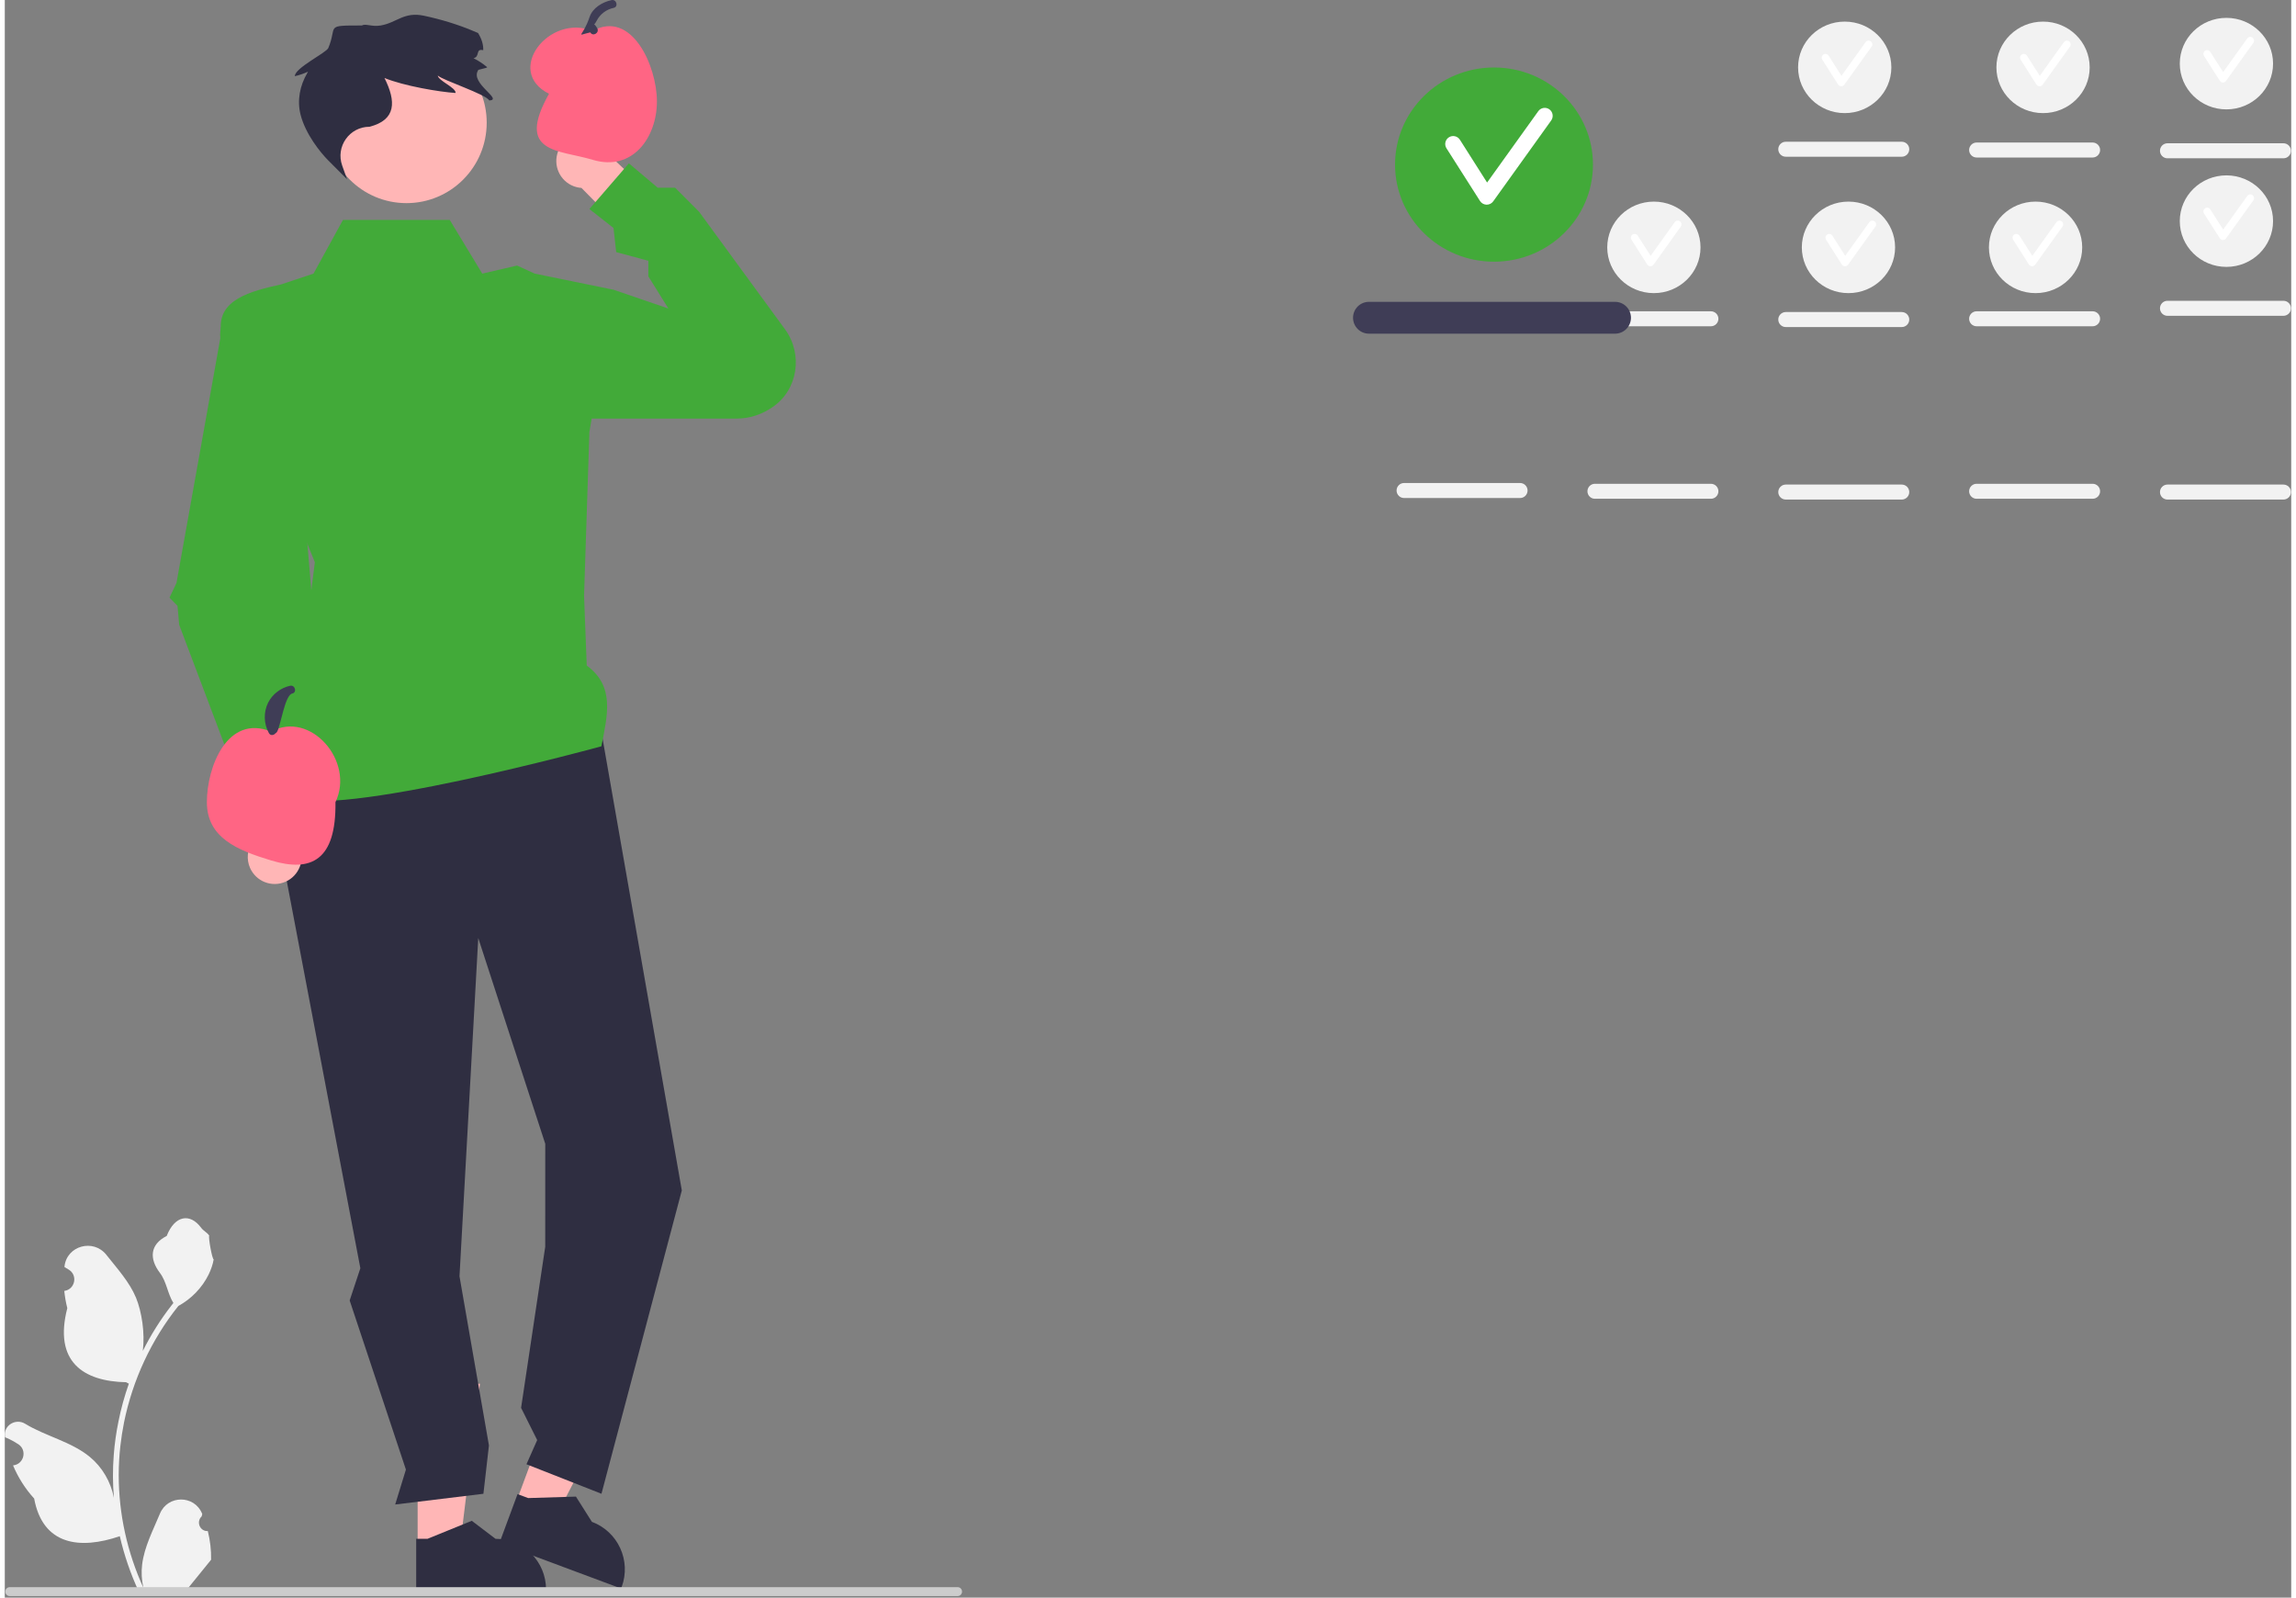 <?xml version="1.0" encoding="UTF-8"?>
<svg xmlns="http://www.w3.org/2000/svg" xmlns:xlink="http://www.w3.org/1999/xlink" width="240px" height="167px" viewBox="0 0 239 167" version="1.1">
<rect x="0" y="0" width="239" height="167" fill="#808080" stroke="none"/>
<g id="surface1">
<path style=" stroke:none;fill-rule:nonzero;fill:rgb(100%,71.373%,71.373%);fill-opacity:1;" d="M 63.219 16.238 L 69.34 22.02 L 66.531 25.984 L 60.277 19.641 C 60.008 19.625 59.734 19.566 59.465 19.465 C 58.012 18.91 57.281 17.281 57.836 15.824 C 58.391 14.367 60.016 13.637 61.469 14.191 C 62.395 14.543 63.023 15.336 63.219 16.238 Z M 63.219 16.238 "/>
<path style=" stroke:none;fill-rule:nonzero;fill:rgb(100%,71.373%,71.373%);fill-opacity:1;" d="M 43.156 161.707 L 47.574 161.703 L 49.672 144.637 L 43.156 144.637 Z M 43.156 161.707 "/>
<path style=" stroke:none;fill-rule:nonzero;fill:rgb(18.431%,18.039%,25.49%);fill-opacity:1;" d="M 43.004 166.32 L 56.578 166.32 L 56.578 166.148 C 56.578 163.223 54.215 160.852 51.297 160.852 L 51.293 160.852 L 48.816 158.969 L 44.188 160.852 L 43.004 160.852 Z M 43.004 166.32 "/>
<path style=" stroke:none;fill-rule:nonzero;fill:rgb(100%,71.373%,71.373%);fill-opacity:1;" d="M 53.449 157.031 L 57.586 158.574 L 65.492 143.312 L 59.387 141.035 Z M 53.449 157.031 "/>
<path style=" stroke:none;fill-rule:nonzero;fill:rgb(18.431%,18.039%,25.49%);fill-opacity:1;" d="M 51.699 161.305 L 64.422 166.047 L 64.484 165.887 C 65.5 163.145 64.105 160.098 61.371 159.078 L 59.703 156.441 L 54.711 156.594 L 53.598 156.18 Z M 51.699 161.305 "/>
<path style=" stroke:none;fill-rule:nonzero;fill:rgb(18.431%,18.039%,25.49%);fill-opacity:1;" d="M 61.812 73.359 L 70.77 124.434 L 62.371 156.145 L 54.531 153.059 L 55.652 150.531 L 53.969 147.164 L 56.492 130.328 L 56.496 119.566 L 49.492 98.055 L 47.531 133.414 L 50.609 151.094 L 50.031 156.145 L 40.809 157.266 L 41.93 153.617 L 36.051 135.938 L 37.168 132.57 L 29.328 91.32 L 31.289 78.129 Z M 61.812 73.359 "/>
<path style=" stroke:none;fill-rule:nonzero;fill:rgb(25.882%,66.667%,22.353%);fill-opacity:1;" d="M 35.352 22.988 L 46.512 22.988 L 49.91 28.602 L 53.551 27.758 L 55.395 28.602 L 63.629 30.285 L 61.109 45.156 L 60.551 62.277 L 60.832 69.57 C 63.773 71.727 63.016 74.699 62.363 78.012 C 62.363 78.012 34.23 85.723 29.75 83.258 L 29.75 80.078 L 32.41 58.77 L 22.609 34.633 C 22.18 31.332 25.664 30.438 28.91 29.723 L 32.27 28.602 Z M 35.352 22.988 "/>
<path style=" stroke:none;fill-rule:nonzero;fill:rgb(25.882%,66.667%,22.353%);fill-opacity:1;" d="M 61.109 32.25 L 63.629 30.285 L 69.363 32.25 L 67.27 28.883 L 67.27 27.258 L 63.91 26.355 L 63.629 23.832 L 61.109 21.852 L 65.238 17.078 L 68.25 19.621 L 70.07 19.621 L 72.574 22.133 L 81.555 34.418 C 83.465 37.031 82.914 40.773 80.23 42.574 C 79.199 43.27 77.961 43.754 76.512 43.754 L 60.633 43.754 Z M 61.109 32.25 "/>
<path style=" stroke:none;fill-rule:nonzero;fill:rgb(100%,71.373%,71.373%);fill-opacity:1;" d="M 50.375 12.824 C 50.375 17.469 46.621 21.234 41.988 21.234 C 37.355 21.234 33.598 17.469 33.598 12.824 C 33.598 8.184 37.355 4.418 41.988 4.418 C 46.621 4.418 50.375 8.184 50.375 12.824 Z M 50.375 12.824 "/>
<path style=" stroke:none;fill-rule:nonzero;fill:rgb(100%,71.373%,71.373%);fill-opacity:1;" d="M 25.859 88.035 L 25.664 79.609 L 30.449 78.824 L 30.344 87.738 C 30.52 87.945 30.672 88.18 30.789 88.445 C 31.418 89.867 30.773 91.535 29.352 92.164 C 27.93 92.793 26.266 92.148 25.637 90.723 C 25.238 89.816 25.355 88.809 25.859 88.035 Z M 25.859 88.035 "/>
<path style=" stroke:none;fill-rule:nonzero;fill:rgb(25.882%,66.667%,22.353%);fill-opacity:1;" d="M 25.719 31.941 C 23.832 31.832 22.305 33.461 22.531 35.344 L 17.949 60.93 L 17.219 62.469 L 18.055 63.332 L 18.23 65.316 L 25.207 83.777 L 33.926 84.102 L 30.676 45.473 L 28.422 33.996 C 28.02 32.824 26.953 32.012 25.719 31.941 Z M 25.719 31.941 "/>
<path style=" stroke:none;fill-rule:nonzero;fill:rgb(100%,39.608%,51.765%);fill-opacity:1;" d="M 34.566 83.852 C 34.648 89.918 32.047 91.215 27.848 89.945 C 24.293 88.871 21.125 87.57 21.125 83.852 C 21.125 80.129 23.285 74.629 27.848 76.473 C 31.926 74.23 36.613 79.551 34.566 83.852 Z M 34.566 83.852 "/>
<path style=" stroke:none;fill-rule:nonzero;fill:rgb(24.706%,23.922%,33.725%);fill-opacity:1;" d="M 27.605 76.625 C 27.066 75.648 27.031 74.453 27.527 73.449 C 27.973 72.559 28.852 71.895 29.82 71.684 C 30.348 71.57 30.574 72.383 30.043 72.496 C 29.289 72.66 28.852 75.762 28.488 76.445 C 28.102 77.184 27.934 75.477 28.328 76.199 C 28.59 76.676 27.863 77.102 27.605 76.625 Z M 27.605 76.625 "/>
<path style=" stroke:none;fill-rule:nonzero;fill:rgb(100%,39.608%,51.765%);fill-opacity:1;" d="M 68.168 10.609 C 68.168 14.328 65.648 17.973 61.445 16.703 C 57.895 15.629 53.363 16.074 56.887 9.801 C 52.191 7.449 56.887 1.387 61.445 3.23 C 65.527 0.988 68.168 6.887 68.168 10.609 Z M 68.168 10.609 "/>
<path style=" stroke:none;fill-rule:nonzero;fill:rgb(24.706%,23.922%,33.725%);fill-opacity:1;" d="M 61.203 3.383 C 59.57 3.766 60.41 3.93 61.129 1.777 C 61.445 0.832 62.453 0.219 63.422 0.012 C 63.949 -0.102 64.172 0.707 63.645 0.824 C 62.891 0.984 62.246 1.457 61.883 2.145 C 61.496 2.883 61.535 2.234 61.93 2.957 C 62.191 3.434 61.465 3.859 61.203 3.383 Z M 61.203 3.383 "/>
<path style=" stroke:none;fill-rule:nonzero;fill:rgb(94.902%,94.902%,94.902%);fill-opacity:1;" d="M 21.223 160.043 C 20.414 160.094 19.969 159.09 20.582 158.504 L 20.641 158.262 C 20.633 158.242 20.625 158.223 20.617 158.203 C 19.801 156.25 17.031 156.262 16.219 158.219 C 15.5 159.953 14.586 161.691 14.359 163.527 C 14.258 164.34 14.305 165.164 14.484 165.961 C 12.797 162.27 11.91 158.242 11.91 154.191 C 11.91 153.172 11.969 152.156 12.082 151.141 C 12.176 150.309 12.305 149.484 12.469 148.664 C 13.371 144.246 15.324 140.035 18.141 136.516 C 19.496 135.773 20.625 134.617 21.309 133.227 C 21.551 132.723 21.746 132.184 21.836 131.637 C 21.68 131.656 21.254 129.305 21.371 129.16 C 21.156 128.832 20.773 128.672 20.535 128.352 C 19.371 126.766 17.762 127.043 16.926 129.195 C 15.133 130.105 15.113 131.605 16.215 133.055 C 16.914 133.973 17.012 135.219 17.625 136.203 C 17.562 136.285 17.496 136.363 17.434 136.445 C 16.273 137.934 15.273 139.531 14.426 141.215 C 14.668 139.344 14.312 137.094 13.715 135.645 C 13.027 133.992 11.746 132.598 10.617 131.168 C 9.262 129.453 6.484 130.203 6.242 132.379 C 6.242 132.398 6.238 132.418 6.238 132.441 C 6.406 132.535 6.57 132.637 6.73 132.742 C 7.645 133.348 7.328 134.77 6.242 134.938 L 6.219 134.941 C 6.281 135.547 6.383 136.148 6.535 136.738 C 5.086 142.348 8.215 144.395 12.676 144.484 C 12.777 144.535 12.871 144.586 12.969 144.637 C 12.52 145.91 12.156 147.219 11.891 148.547 C 11.648 149.719 11.48 150.902 11.391 152.094 C 11.273 153.594 11.281 155.105 11.41 156.605 L 11.402 156.551 C 11.082 154.898 10.188 153.359 8.887 152.289 C 6.953 150.695 4.219 150.109 2.133 148.828 C 1.129 148.215 -0.16 149.012 0.016 150.176 L 0.023 150.234 C 0.336 150.359 0.637 150.508 0.934 150.672 C 1.098 150.766 1.262 150.867 1.426 150.973 C 2.34 151.578 2.023 153 0.938 153.168 L 0.914 153.172 C 0.895 153.176 0.883 153.18 0.863 153.18 C 1.398 154.449 2.141 155.625 3.07 156.641 C 3.973 161.539 7.863 162.004 12.023 160.578 C 12.48 162.562 13.145 164.504 14 166.352 L 21.047 166.352 C 21.074 166.273 21.094 166.191 21.117 166.113 C 20.465 166.152 19.809 166.117 19.168 165.996 C 19.691 165.355 20.215 164.707 20.738 164.062 C 20.75 164.051 20.758 164.039 20.77 164.023 C 21.035 163.695 21.301 163.367 21.566 163.039 C 21.586 162.027 21.465 161.023 21.223 160.043 Z M 21.223 160.043 "/>
<path style=" stroke:none;fill-rule:nonzero;fill:rgb(80%,80%,80%);fill-opacity:1;" d="M 100.062 166.371 C 100.062 166.633 99.855 166.84 99.598 166.84 L 0.52 166.84 C 0.262 166.84 0.055 166.633 0.055 166.371 C 0.055 166.113 0.262 165.906 0.52 165.906 L 99.598 165.906 C 99.855 165.906 100.062 166.113 100.062 166.371 Z M 100.062 166.371 "/>
<path style=" stroke:none;fill-rule:nonzero;fill:rgb(94.902%,94.902%,94.902%);fill-opacity:1;" d="M 199.074 15.598 C 199.074 15.168 198.723 14.816 198.289 14.816 L 186.164 14.816 C 185.734 14.816 185.383 15.168 185.383 15.598 C 185.383 16.031 185.734 16.383 186.164 16.383 L 198.289 16.383 C 198.723 16.383 199.074 16.031 199.074 15.598 Z M 199.074 15.598 "/>
<path style=" stroke:none;fill-rule:nonzero;fill:rgb(94.902%,94.902%,94.902%);fill-opacity:1;" d="M 219.023 15.68 C 219.023 15.25 218.672 14.898 218.238 14.898 L 206.113 14.898 C 205.684 14.898 205.332 15.25 205.332 15.68 C 205.332 16.113 205.684 16.465 206.113 16.465 L 218.238 16.465 C 218.672 16.465 219.023 16.113 219.023 15.68 Z M 219.023 15.68 "/>
<path style=" stroke:none;fill-rule:nonzero;fill:rgb(94.902%,94.902%,94.902%);fill-opacity:1;" d="M 238.973 15.762 C 238.973 15.328 238.621 14.977 238.188 14.977 L 226.062 14.977 C 225.633 14.977 225.281 15.328 225.281 15.762 C 225.281 16.195 225.633 16.547 226.062 16.547 L 238.188 16.547 C 238.621 16.547 238.973 16.195 238.973 15.762 Z M 238.973 15.762 "/>
<path style=" stroke:none;fill-rule:nonzero;fill:rgb(94.902%,94.902%,94.902%);fill-opacity:1;" d="M 219.023 33.32 C 219.023 32.891 218.672 32.539 218.238 32.539 L 206.113 32.539 C 205.684 32.539 205.332 32.891 205.332 33.32 C 205.332 33.754 205.684 34.105 206.113 34.105 L 218.238 34.105 C 218.672 34.105 219.023 33.754 219.023 33.32 Z M 219.023 33.32 "/>
<path style=" stroke:none;fill-rule:nonzero;fill:rgb(94.902%,94.902%,94.902%);fill-opacity:1;" d="M 179.125 33.32 C 179.125 32.891 178.773 32.539 178.34 32.539 L 166.215 32.539 C 165.785 32.539 165.434 32.891 165.434 33.32 C 165.434 33.754 165.785 34.105 166.215 34.105 L 178.34 34.105 C 178.773 34.105 179.125 33.754 179.125 33.32 Z M 179.125 33.32 "/>
<path style=" stroke:none;fill-rule:nonzero;fill:rgb(94.902%,94.902%,94.902%);fill-opacity:1;" d="M 199.074 33.402 C 199.074 32.973 198.723 32.617 198.289 32.617 L 186.164 32.617 C 185.734 32.617 185.383 32.973 185.383 33.402 C 185.383 33.836 185.734 34.188 186.164 34.188 L 198.289 34.188 C 198.723 34.188 199.074 33.836 199.074 33.402 Z M 199.074 33.402 "/>
<path style=" stroke:none;fill-rule:nonzero;fill:rgb(94.902%,94.902%,94.902%);fill-opacity:1;" d="M 219.023 51.355 C 219.023 50.922 218.672 50.57 218.238 50.57 L 206.113 50.57 C 205.684 50.57 205.332 50.922 205.332 51.355 C 205.332 51.785 205.684 52.137 206.113 52.137 L 218.238 52.137 C 218.672 52.137 219.023 51.785 219.023 51.355 Z M 219.023 51.355 "/>
<path style=" stroke:none;fill-rule:nonzero;fill:rgb(94.902%,94.902%,94.902%);fill-opacity:1;" d="M 238.973 51.438 C 238.973 51.004 238.621 50.652 238.188 50.652 L 226.062 50.652 C 225.633 50.652 225.281 51.004 225.281 51.438 C 225.281 51.867 225.633 52.219 226.062 52.219 L 238.188 52.219 C 238.621 52.219 238.973 51.867 238.973 51.438 Z M 238.973 51.438 "/>
<path style=" stroke:none;fill-rule:nonzero;fill:rgb(94.902%,94.902%,94.902%);fill-opacity:1;" d="M 159.176 51.273 C 159.176 50.84 158.824 50.488 158.391 50.488 L 146.266 50.488 C 145.836 50.488 145.484 50.84 145.484 51.273 C 145.484 51.707 145.836 52.059 146.266 52.059 L 158.391 52.059 C 158.824 52.059 159.176 51.707 159.176 51.273 Z M 159.176 51.273 "/>
<path style=" stroke:none;fill-rule:nonzero;fill:rgb(94.902%,94.902%,94.902%);fill-opacity:1;" d="M 179.125 51.355 C 179.125 50.922 178.773 50.57 178.34 50.57 L 166.215 50.57 C 165.785 50.57 165.434 50.922 165.434 51.355 C 165.434 51.785 165.785 52.137 166.215 52.137 L 178.34 52.137 C 178.773 52.137 179.125 51.785 179.125 51.355 Z M 179.125 51.355 "/>
<path style=" stroke:none;fill-rule:nonzero;fill:rgb(94.902%,94.902%,94.902%);fill-opacity:1;" d="M 199.074 51.438 C 199.074 51.004 198.723 50.652 198.289 50.652 L 186.164 50.652 C 185.734 50.652 185.383 51.004 185.383 51.438 C 185.383 51.867 185.734 52.219 186.164 52.219 L 198.289 52.219 C 198.723 52.219 199.074 51.867 199.074 51.438 Z M 199.074 51.438 "/>
<path style=" stroke:none;fill-rule:nonzero;fill:rgb(94.902%,94.902%,94.902%);fill-opacity:1;" d="M 197.203 7.043 C 197.203 4.398 195.02 2.258 192.328 2.258 C 189.633 2.258 187.453 4.398 187.453 7.043 C 187.453 9.684 189.633 11.824 192.328 11.824 C 195.02 11.824 197.203 9.684 197.203 7.043 Z M 197.203 7.043 "/>
<path style=" stroke:none;fill-rule:nonzero;fill:rgb(100%,100%,100%);fill-opacity:1;" d="M 191.969 9.016 L 191.957 9.016 C 191.828 9.012 191.707 8.945 191.637 8.836 L 189.984 6.238 C 189.867 6.055 189.922 5.812 190.105 5.695 C 190.285 5.582 190.527 5.633 190.645 5.816 L 191.988 7.926 L 194.508 4.41 C 194.637 4.234 194.879 4.195 195.055 4.32 C 195.23 4.445 195.27 4.691 195.145 4.867 L 192.285 8.852 C 192.211 8.957 192.094 9.016 191.969 9.016 Z M 191.969 9.016 "/>
<path style=" stroke:none;fill-rule:nonzero;fill:rgb(94.902%,94.902%,94.902%);fill-opacity:1;" d="M 217.934 7.043 C 217.934 4.398 215.75 2.258 213.059 2.258 C 210.367 2.258 208.184 4.398 208.184 7.043 C 208.184 9.684 210.367 11.824 213.059 11.824 C 215.75 11.824 217.934 9.684 217.934 7.043 Z M 217.934 7.043 "/>
<path style=" stroke:none;fill-rule:nonzero;fill:rgb(100%,100%,100%);fill-opacity:1;" d="M 212.699 9.016 L 212.688 9.016 C 212.559 9.012 212.438 8.945 212.367 8.836 L 210.715 6.238 C 210.602 6.055 210.652 5.812 210.836 5.695 C 211.02 5.582 211.262 5.633 211.375 5.816 L 212.719 7.926 L 215.238 4.41 C 215.367 4.234 215.609 4.195 215.785 4.32 C 215.961 4.445 216 4.691 215.875 4.867 L 213.016 8.852 C 212.941 8.957 212.824 9.016 212.699 9.016 Z M 212.699 9.016 "/>
<path style=" stroke:none;fill-rule:nonzero;fill:rgb(94.902%,94.902%,94.902%);fill-opacity:1;" d="M 237.102 6.648 C 237.102 4.008 234.918 1.867 232.227 1.867 C 229.531 1.867 227.352 4.008 227.352 6.648 C 227.352 9.293 229.531 11.434 232.227 11.434 C 234.918 11.434 237.102 9.293 237.102 6.648 Z M 237.102 6.648 "/>
<path style=" stroke:none;fill-rule:nonzero;fill:rgb(100%,100%,100%);fill-opacity:1;" d="M 231.867 8.625 L 231.855 8.625 C 231.727 8.621 231.605 8.555 231.535 8.441 L 229.883 5.848 C 229.766 5.664 229.82 5.422 230.004 5.305 C 230.184 5.188 230.426 5.242 230.543 5.426 L 231.887 7.535 L 234.406 4.02 C 234.535 3.844 234.777 3.801 234.953 3.93 C 235.129 4.055 235.168 4.301 235.043 4.477 L 232.184 8.461 C 232.109 8.562 231.992 8.625 231.867 8.625 Z M 231.867 8.625 "/>
<path style=" stroke:none;fill-rule:nonzero;fill:rgb(94.902%,94.902%,94.902%);fill-opacity:1;" d="M 238.973 32.227 C 238.973 31.793 238.621 31.441 238.188 31.441 L 226.062 31.441 C 225.633 31.441 225.281 31.793 225.281 32.227 C 225.281 32.66 225.633 33.012 226.062 33.012 L 238.188 33.012 C 238.621 33.012 238.973 32.66 238.973 32.227 Z M 238.973 32.227 "/>
<path style=" stroke:none;fill-rule:nonzero;fill:rgb(94.902%,94.902%,94.902%);fill-opacity:1;" d="M 237.102 23.113 C 237.102 20.473 234.918 18.332 232.227 18.332 C 229.531 18.332 227.352 20.473 227.352 23.113 C 227.352 25.758 229.531 27.898 232.227 27.898 C 234.918 27.898 237.102 25.758 237.102 23.113 Z M 237.102 23.113 "/>
<path style=" stroke:none;fill-rule:nonzero;fill:rgb(100%,100%,100%);fill-opacity:1;" d="M 231.867 25.09 L 231.855 25.09 C 231.727 25.086 231.605 25.02 231.535 24.906 L 229.883 22.312 C 229.766 22.129 229.82 21.887 230.004 21.77 C 230.184 21.652 230.426 21.707 230.543 21.891 L 231.887 24 L 234.406 20.484 C 234.535 20.309 234.777 20.266 234.953 20.395 C 235.129 20.52 235.168 20.766 235.043 20.941 L 232.184 24.926 C 232.109 25.027 231.992 25.09 231.867 25.09 Z M 231.867 25.09 "/>
<path style=" stroke:none;fill-rule:nonzero;fill:rgb(94.902%,94.902%,94.902%);fill-opacity:1;" d="M 217.152 25.859 C 217.152 23.219 214.969 21.074 212.277 21.074 C 209.582 21.074 207.402 23.219 207.402 25.859 C 207.402 28.5 209.582 30.641 212.277 30.641 C 214.969 30.641 217.152 28.5 217.152 25.859 Z M 217.152 25.859 "/>
<path style=" stroke:none;fill-rule:nonzero;fill:rgb(100%,100%,100%);fill-opacity:1;" d="M 211.918 27.832 L 211.906 27.832 C 211.777 27.828 211.656 27.762 211.586 27.652 L 209.934 25.055 C 209.816 24.871 209.871 24.629 210.055 24.512 C 210.234 24.398 210.477 24.449 210.594 24.633 L 211.938 26.742 L 214.457 23.227 C 214.586 23.051 214.828 23.012 215.004 23.137 C 215.18 23.266 215.219 23.508 215.094 23.684 L 212.234 27.672 C 212.16 27.773 212.043 27.832 211.918 27.832 Z M 211.918 27.832 "/>
<path style=" stroke:none;fill-rule:nonzero;fill:rgb(94.902%,94.902%,94.902%);fill-opacity:1;" d="M 197.594 25.859 C 197.594 23.219 195.41 21.074 192.719 21.074 C 190.027 21.074 187.844 23.219 187.844 25.859 C 187.844 28.5 190.027 30.641 192.719 30.641 C 195.41 30.641 197.594 28.5 197.594 25.859 Z M 197.594 25.859 "/>
<path style=" stroke:none;fill-rule:nonzero;fill:rgb(100%,100%,100%);fill-opacity:1;" d="M 192.359 27.832 L 192.348 27.832 C 192.219 27.828 192.098 27.762 192.027 27.652 L 190.375 25.055 C 190.262 24.871 190.312 24.629 190.496 24.512 C 190.68 24.398 190.918 24.449 191.035 24.633 L 192.379 26.742 L 194.898 23.227 C 195.027 23.051 195.27 23.012 195.445 23.137 C 195.621 23.266 195.66 23.508 195.535 23.684 L 192.676 27.672 C 192.602 27.773 192.484 27.832 192.359 27.832 Z M 192.359 27.832 "/>
<path style=" stroke:none;fill-rule:nonzero;fill:rgb(94.902%,94.902%,94.902%);fill-opacity:1;" d="M 177.254 25.859 C 177.254 23.219 175.07 21.074 172.379 21.074 C 169.684 21.074 167.504 23.219 167.504 25.859 C 167.504 28.5 169.684 30.641 172.379 30.641 C 175.07 30.641 177.254 28.5 177.254 25.859 Z M 177.254 25.859 "/>
<path style=" stroke:none;fill-rule:nonzero;fill:rgb(100%,100%,100%);fill-opacity:1;" d="M 172.02 27.832 L 172.008 27.832 C 171.879 27.828 171.758 27.762 171.688 27.652 L 170.035 25.055 C 169.918 24.871 169.973 24.629 170.156 24.512 C 170.336 24.398 170.578 24.449 170.695 24.633 L 172.039 26.742 L 174.559 23.227 C 174.688 23.051 174.93 23.012 175.105 23.137 C 175.281 23.266 175.32 23.508 175.195 23.684 L 172.336 27.672 C 172.262 27.773 172.145 27.832 172.02 27.832 Z M 172.02 27.832 "/>
<path style=" stroke:none;fill-rule:nonzero;fill:rgb(24.706%,23.922%,33.725%);fill-opacity:1;" d="M 169.984 33.215 C 169.984 32.297 169.238 31.551 168.324 31.551 L 142.594 31.551 C 141.676 31.551 140.934 32.297 140.934 33.215 C 140.934 34.133 141.676 34.879 142.594 34.879 L 168.324 34.879 C 169.238 34.879 169.984 34.133 169.984 33.215 Z M 169.984 33.215 "/>
<path style=" stroke:none;fill-rule:nonzero;fill:rgb(25.882%,66.667%,22.353%);fill-opacity:1;" d="M 166.012 17.207 C 166.012 11.602 161.383 7.055 155.668 7.055 C 149.957 7.055 145.324 11.602 145.324 17.207 C 145.324 22.809 149.957 27.355 155.668 27.355 C 161.383 27.355 166.012 22.809 166.012 17.207 Z M 166.012 17.207 "/>
<path style=" stroke:none;fill-rule:nonzero;fill:rgb(100%,100%,100%);fill-opacity:1;" d="M 154.906 21.395 C 154.898 21.395 154.891 21.395 154.883 21.395 C 154.609 21.387 154.355 21.242 154.207 21.012 L 150.699 15.5 C 150.453 15.113 150.566 14.598 150.953 14.352 C 151.34 14.105 151.852 14.219 152.102 14.605 L 154.945 19.082 L 160.297 11.621 C 160.566 11.246 161.086 11.164 161.457 11.43 C 161.828 11.699 161.914 12.219 161.645 12.594 L 155.582 21.051 C 155.426 21.266 155.172 21.395 154.906 21.395 Z M 154.906 21.395 "/>
<path style=" stroke:none;fill-rule:nonzero;fill:rgb(18.431%,18.039%,25.49%);fill-opacity:1;" d="M 48.996 6.086 C 49.504 6.336 49.98 6.652 50.41 7.012 C 50.535 7.117 49.352 7.258 49.469 7.367 C 48.625 8.723 52.133 10.422 50.641 10.504 C 50.344 9.867 45.754 8.383 45.258 7.895 C 45.328 8.457 47.188 9.16 47.121 9.719 C 45.449 9.613 41.727 8.988 39.688 8.152 C 40.918 10.605 40.926 12.531 38.125 13.25 C 36.027 13.25 34.562 15.332 35.27 17.309 L 35.777 18.738 L 33.82 16.777 C 33.008 15.961 31.434 14.031 30.914 11.973 C 30.543 10.496 30.844 8.945 31.621 7.633 C 31.648 7.586 31.676 7.539 31.695 7.492 C 31.254 7.695 30.793 7.855 30.32 7.961 C 30.301 7.105 33.609 5.523 33.82 5.016 C 34.805 2.66 33.371 2.664 37.34 2.664 C 37.684 2.434 38.371 2.824 39.297 2.664 C 41 2.367 41.707 1.199 43.82 1.645 C 45.648 2.031 47.426 2.594 48.801 3.168 L 49.469 3.449 C 49.871 4.094 50.035 4.699 50.012 5.246 C 49.977 5.238 49.938 5.23 49.902 5.227 C 49.211 5.129 49.676 5.938 48.996 6.086 Z M 48.996 6.086 "/>
</g>
</svg>
